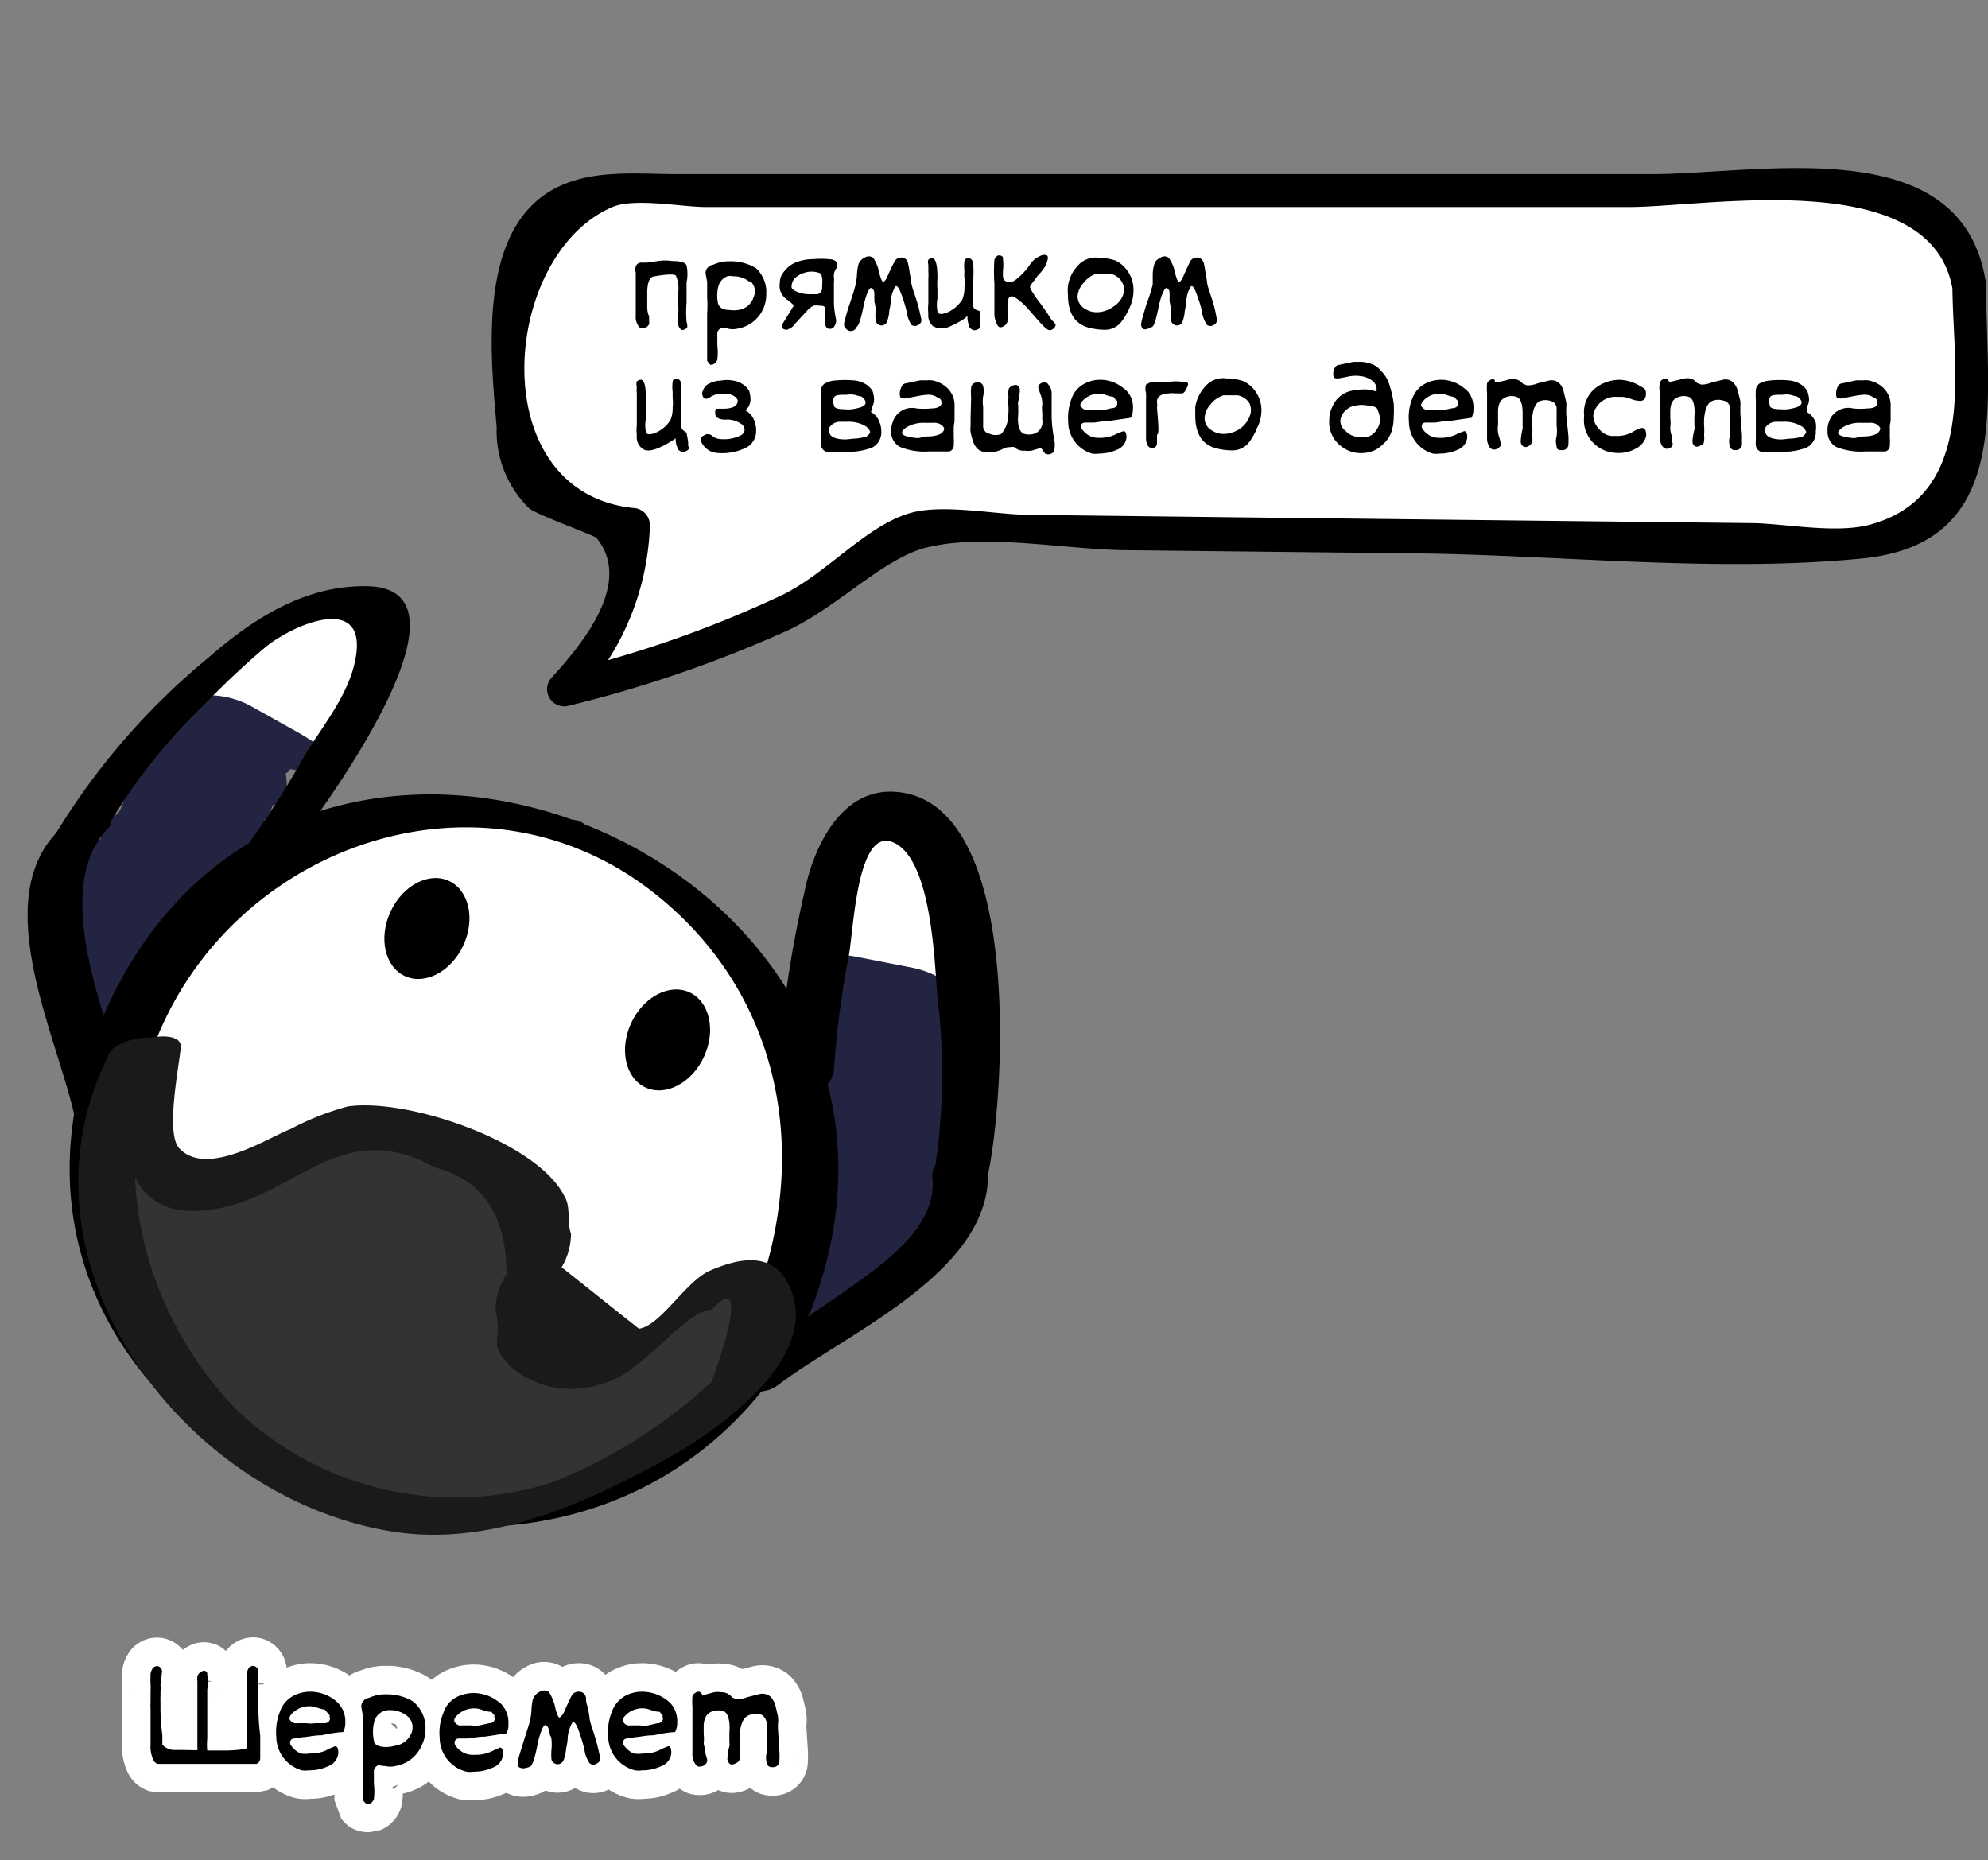 <svg xmlns="http://www.w3.org/2000/svg" viewBox="0 0 74.33 69.55"><rect x="0" y="0" width="74.33" height="69.55" fill="#808080" stroke="none"/><defs><style>.cls-1{fill:#fff;}.cls-2{fill:#232342;}.cls-3{fill:#1a1a1a;}.cls-4{fill:#333;}.cls-5{fill:none;stroke:#fff;stroke-linejoin:bevel;stroke-width:2.13px;}</style></defs><title>personaji_3</title><g id="Слой_1" data-name="Слой 1"><path class="cls-1" d="M73.62,10.68v6a3.56,3.56,0,0,1-3.56,3.57l-36.3-.42c-2.36,3.41-12.68,6-12.68,6a8.76,8.76,0,0,0,2.6-6.15c-1.95,0-4.45-1-4.45-2.95v-6A3.58,3.58,0,0,1,22.81,7.1H70.06A3.57,3.57,0,0,1,73.62,10.68Z"/><path d="M73,10.68c0,3,1,7.81-3.06,8.93-1.23.34-3,0-4.29-.05L47,19.35l-8.48-.1c-1.28,0-3.31-.44-4.55-.05-1.64.51-3.05,2.23-4.73,3.05a42.37,42.37,0,0,1-8.35,2.91l.62,1.07a9.93,9.93,0,0,0,2.79-6.6.65.65,0,0,0-.64-.64c-5.64-.62-4.92-9.48-.76-11.25.82-.35,2.61,0,3.48,0H60.92c2.91,0,11.34-1.58,12.09,3.11.13.81,1.36.46,1.23-.34-.91-5.66-8.38-4-12.52-4H25.35c-1.66,0-3.54-.24-5,.78-2.47,1.74-2,6.1-1.78,8.68A4.05,4.05,0,0,0,19.78,19c.25.23,2.4,1,2.52,1.11,1.36,1.65-.47,3.91-1.67,5.22a.64.64,0,0,0,.62,1.06,46.79,46.79,0,0,0,8.16-2.8c1.88-.86,3.58-2.69,5.2-3.11,2.14-.55,5.21.06,7.41.09l10.88.12c5.46.06,11.29.73,16.73.19,5.66-.56,4.63-5.85,4.63-10.2A.64.64,0,0,0,73,10.68Z"/><path d="M25.69,12.26c-.11.08-.19.1-.24.05s-.09-.1-.09-.21,0-.2,0-.38a1.13,1.13,0,0,0,0-.23l0-.57a1.18,1.18,0,0,0-.08-.59c0-.09-.3-.09-.8,0-.18,0-.27.22-.28.56q0,.25,0,.57c0,.09,0,.21.07.37l0,.19a.17.17,0,0,1-.05.17.28.28,0,0,1-.22.09s-.08,0-.14-.11a.54.54,0,0,1-.09-.35l0-.84c0-.35,0-.62,0-.8a.32.32,0,0,1,0-.21A.21.21,0,0,1,24,9.82l.17,0,.43-.06a1.77,1.77,0,0,1,.54,0c.32,0,.5.06.53.17a1.48,1.48,0,0,1,0,.63c0-.08,0,.17,0,.75a4.51,4.51,0,0,0,0,.73A.38.38,0,0,1,25.69,12.26Z"/><path d="M28.65,11a1.29,1.29,0,0,1-1.08,1.29.82.82,0,0,1-.35,0q-.22-.08-.3,0a.32.32,0,0,0-.1.14c0,.1,0,.26,0,.48a2.12,2.12,0,0,1,0,.54.28.28,0,0,1-.15.17.12.12,0,0,1-.18-.06l-.05-.07s0-.19,0-.55c0-.12,0-.25,0-.37v-.84a4.59,4.59,0,0,0,0-.6c0-.07,0-.17,0-.3l0-.29-.05-.27a.29.29,0,0,1,.05-.24.31.31,0,0,1,.22-.13h0a1.37,1.37,0,0,1,.61-.13,1.8,1.8,0,0,1,1,.26A1.22,1.22,0,0,1,28.65,11Zm-.6-.44a.91.91,0,0,0-.63-.23.53.53,0,0,0-.23,0,.56.56,0,0,0-.34.42,1.37,1.37,0,0,0,0,.61v0c.05.15.2.23.43.23a1.13,1.13,0,0,0,.32,0,.69.69,0,0,0,.58-.49A.5.5,0,0,0,28.05,10.51Z"/><path d="M29.62,11.36a1.63,1.63,0,0,0-.21-.17.65.65,0,0,1-.25-.37.74.74,0,0,1,0-.27.54.54,0,0,1,.07-.27,1.08,1.08,0,0,1,.61-.5,1.69,1.69,0,0,1,.56-.09,3.1,3.1,0,0,1,.59,0c.26,0,.36.14.29.33a.47.47,0,0,0-.1.35.78.78,0,0,1,0,.19c0,.19,0,.37,0,.56v.17c0,.07,0,.28.08.65a.37.37,0,0,1-.06.25.18.18,0,0,1-.21.1c-.08,0-.12-.08-.14-.18v-.33a1,1,0,0,0,0-.25c0-.07-.06-.1-.19-.1a.92.92,0,0,0-.25,0,1,1,0,0,0-.2.15l-.24.26-.24.26a.52.52,0,0,1-.26.21.15.15,0,0,1-.15,0c-.05,0-.08-.07-.08-.11a.24.24,0,0,1,.05-.14l.38-.62A.12.12,0,0,0,29.62,11.36Zm1-1.16a.87.87,0,0,0-.55,0c-.27.09-.42.23-.46.41s0,.2.15.28a1.15,1.15,0,0,0,.5.11l.31,0a.26.26,0,0,0,.11-.07.26.26,0,0,0,.06-.13v-.13C30.77,10.39,30.72,10.24,30.63,10.2Z"/><path d="M31.64,12.3a.23.23,0,0,1-.07-.25,7.18,7.18,0,0,1,.2-.69c.12-.35.19-.59.22-.72a2.06,2.06,0,0,0,.05-.36,2.05,2.05,0,0,1,.05-.37.41.41,0,0,1,.23-.27.28.28,0,0,1,.33,0,1.56,1.56,0,0,1,.23.59c.06.21.11.31.14.31s.1-.06.15-.18a6,6,0,0,1,.3-.62.28.28,0,0,1,.22-.11.25.25,0,0,1,.26.21,2.78,2.78,0,0,1,.06.34l.06.34c0,.14.09.37.19.68s.14.53.18.7v0a.2.2,0,0,1-.11.25.23.23,0,0,1-.25,0,1.19,1.19,0,0,1-.18-.5q-.07-.29-.15-.51c-.12-.36-.21-.5-.28-.42a1.31,1.31,0,0,0-.16.48s0,.17-.06.41a1.22,1.22,0,0,1-.08.4.22.22,0,0,1-.2.16.23.23,0,0,1-.23-.2,1.56,1.56,0,0,1,0-.35,1.24,1.24,0,0,0-.05-.35.82.82,0,0,0,0-.14,1.46,1.46,0,0,0,0-.17c0-.13-.09-.2-.14-.19s-.17.22-.27.71-.18.7-.25.74A.23.23,0,0,1,31.64,12.3Z"/><path d="M36.63,11.64l0,.32,0,.16c0,.07,0,.12,0,.15a.37.37,0,0,1-.22.08.44.44,0,0,1-.15-.09,1.09,1.09,0,0,1-.09-.45l-.09.09a3.73,3.73,0,0,1-.55.3.7.7,0,0,1-.64,0,.53.53,0,0,1-.18-.47,1.87,1.87,0,0,1,0-.39l0-.27v-.2l0-.48a1.34,1.34,0,0,0,0-.23c0-.11,0-.2,0-.26a.29.29,0,0,1,0-.19c.23-.18.34.05.34.66v.05a2.23,2.23,0,0,0,0,.37v.38a1.25,1.25,0,0,0,0,.46c0,.12.14.14.35.06a1.27,1.27,0,0,0,.58-.49,1.14,1.14,0,0,0,.08-.47,1.27,1.27,0,0,0,0-.33,1.43,1.43,0,0,1,0-.25,1.52,1.52,0,0,1,0-.37c0-.09.08-.13.15-.13s.16.07.18.2a6,6,0,0,1,0,.65l0,.61s0,.14,0,.32S36.62,11.6,36.63,11.64Z"/><path d="M39.47,12.15s0,.1-.13.17-.21,0-.47-.28l-.22-.25-.21-.24a2.33,2.33,0,0,0-.49-.43.18.18,0,0,0-.22,0l0,0a.53.53,0,0,0-.06.22v.11l0,.21,0,.25a.25.25,0,0,1-.06.22.31.31,0,0,1-.21.11s-.08,0-.13-.13a.93.93,0,0,1-.09-.47V10.61a6.42,6.42,0,0,1,0-.9.27.27,0,0,1,.14-.16c.08,0,.13,0,.18.07l0,.06a1.94,1.94,0,0,1,0,.45,1.8,1.8,0,0,0,0,.2c0,.14.09.21.25.21a.36.36,0,0,0,.2-.06,2.42,2.42,0,0,0,.54-.56A.91.91,0,0,1,39,9.53c.13,0,.18,0,.18.13a1.43,1.43,0,0,1-.08.26,2.06,2.06,0,0,1-.32.41,1.33,1.33,0,0,1-.14.19,1.16,1.16,0,0,0-.13.2c0,.06.12.28.4.64l.22.31.2.31A.35.35,0,0,1,39.47,12.15Z"/><path d="M42.38,10.89a1.46,1.46,0,0,1-.14.6,2.29,2.29,0,0,1-.36.6.79.79,0,0,1-.61.24,2.48,2.48,0,0,1-.53-.07c-.54-.13-.81-.54-.81-1.24a1.62,1.62,0,0,1,0-.31,1.37,1.37,0,0,1,.38-.79.9.9,0,0,1,.8-.28h.11a2.79,2.79,0,0,1,.49.1A1.23,1.23,0,0,1,42.38,10.89Zm-.46-.39a.66.66,0,0,0-.43-.27h-.23c-.17,0-.23,0-.19,0l-.07,0a1,1,0,0,0-.48.34.84.84,0,0,0-.23.5.53.53,0,0,0,.25.46.83.83,0,0,0,.55.14,1.09,1.09,0,0,0,.56-.22A.84.84,0,0,0,42,11,.56.56,0,0,0,41.92,10.5Z"/><path d="M42.75,12.3a.21.21,0,0,1-.07-.25c0-.06.07-.29.19-.69a6.35,6.35,0,0,0,.23-.72c0-.08,0-.2,0-.36a1.42,1.42,0,0,1,.05-.37.39.39,0,0,1,.23-.27.27.27,0,0,1,.32,0,1.5,1.5,0,0,1,.24.59c.06.21.1.31.14.31s.1-.06.15-.18c.17-.39.27-.59.29-.62a.29.29,0,0,1,.22-.11.26.26,0,0,1,.27.21,2.78,2.78,0,0,1,.06.34l.06.34c0,.14.09.37.19.68s.14.53.17.7v0a.2.2,0,0,1-.11.25.22.22,0,0,1-.25,0,1.15,1.15,0,0,1-.19-.5,3.09,3.09,0,0,0-.15-.51c-.11-.36-.21-.5-.27-.42a1.15,1.15,0,0,0-.16.48s0,.17-.06.41a1.55,1.55,0,0,1-.08.4.22.22,0,0,1-.2.16.24.24,0,0,1-.24-.2,3.42,3.42,0,0,1,0-.35,1.78,1.78,0,0,0-.05-.35l0-.14a1.22,1.22,0,0,0,0-.17c0-.13-.08-.2-.13-.19s-.18.22-.28.71-.17.7-.24.74S42.82,12.35,42.75,12.3Z"/><path d="M25.67,16.19l.06.32,0,.16a.13.13,0,0,1,0,.15.4.4,0,0,1-.22.08.31.31,0,0,1-.15-.09.9.9,0,0,1-.1-.45s0,.05-.09.09a3.29,3.29,0,0,1-.55.3c-.29.12-.5.13-.63,0a.53.53,0,0,1-.18-.47,1.87,1.87,0,0,1,0-.39l0-.27s0-.11,0-.2l0-.48s0-.11,0-.23a1.38,1.38,0,0,1,0-.26.3.3,0,0,1,0-.19c.23-.17.34,0,.34.66v0c0,.08,0,.21,0,.37v.38a1.06,1.06,0,0,0,0,.46c0,.12.13.14.34.06a1.22,1.22,0,0,0,.58-.49,1.14,1.14,0,0,0,.08-.47,1.27,1.27,0,0,0,0-.33s0-.12,0-.25a1.39,1.39,0,0,1,0-.37c0-.09.08-.13.14-.13s.17.07.18.2a6,6,0,0,1,0,.65l0,.61s0,.15,0,.32S25.67,16.15,25.67,16.19Z"/><path d="M26.74,15.48c0-.12,0-.19.07-.2l.25,0c.37,0,.54-.13.52-.32a.35.35,0,0,0-.17-.17.81.81,0,0,0-.22-.07l-.22,0a.77.77,0,0,0-.4.12c-.13.09-.23.1-.28,0a.24.24,0,0,1,0-.25.42.42,0,0,1,.25-.26,1,1,0,0,1,.41-.1,1.23,1.23,0,0,1,.46,0,.89.89,0,0,1,.38.15.79.79,0,0,1,.22.23,1.18,1.18,0,0,1,.05.29.55.55,0,0,1-.07.3.75.75,0,0,1-.12.14.73.73,0,0,1,.34.41.88.88,0,0,1,.06.33.69.69,0,0,1-.34.64,2,2,0,0,1-1.06.22.8.8,0,0,1-.33-.08.76.76,0,0,1-.29-.28c-.08-.14-.06-.24.07-.3a.24.24,0,0,1,.29,0,.49.49,0,0,0,.28.13,1.53,1.53,0,0,0,.38,0,1.48,1.48,0,0,0,.44-.14.25.25,0,0,0,.13-.2.27.27,0,0,0-.11-.21.92.92,0,0,0-.62-.17Q26.77,15.68,26.74,15.48Z"/><path d="M32.56,15.4a.69.69,0,0,1,.33.4.83.83,0,0,1,.06.32.64.64,0,0,1-.33.61,2.4,2.4,0,0,1-1,.16h-.17l-.37,0h-.19a.3.3,0,0,1-.19-.23,1.49,1.49,0,0,1,0-.24V16c0-.13,0-.24,0-.35a1.9,1.9,0,0,1,0-.28c0-.21,0-.35,0-.41a2.07,2.07,0,0,1,0-.4.33.33,0,0,1,.12-.21.93.93,0,0,1,.36-.12,3.78,3.78,0,0,1,.82,0,1.06,1.06,0,0,1,.41.16.86.86,0,0,1,.21.22,1,1,0,0,1,.06.31.54.54,0,0,1-.07.29A.29.29,0,0,1,32.56,15.4Zm-.64,1a1.86,1.86,0,0,0,.48-.08c.09-.07.14-.13.13-.18s-.05-.11-.14-.19a1.21,1.21,0,0,0-.7-.18h-.25A.47.47,0,0,0,31,16v.11c0,.22.24.32.63.32Zm.24-1.58-.22-.06a.86.86,0,0,0-.28,0c-.27,0-.42,0-.48.1a.42.42,0,0,0,0,.29c0,.1.13.15.38.15a1.26,1.26,0,0,0,.3,0c.4-.06.56-.16.49-.31A.3.3,0,0,0,32.16,14.81Z"/><path d="M35.66,16v.34a2.3,2.3,0,0,1,0,.33.23.23,0,0,1-.17.21l-.21,0-.37,0h-.17a2.46,2.46,0,0,1-1.09-.17.64.64,0,0,1-.33-.61.83.83,0,0,1,.06-.32.75.75,0,0,1,.89-.51,2.64,2.64,0,0,0,.55,0c.25,0,.38-.09.38-.19s0-.16-.17-.23a.58.58,0,0,0-.35-.09,2.84,2.84,0,0,0-.42.06l-.42.08c-.13,0-.2,0-.2-.18a.67.67,0,0,1,.08-.28.2.2,0,0,1,.17-.11l.51-.11.27,0a.72.72,0,0,1,.36.05,1.07,1.07,0,0,1,.43.28.89.89,0,0,1,.23.65c0,.06,0,.15,0,.26s0,.23,0,.27S35.66,15.91,35.66,16Zm-1.06.32c.43,0,.67-.09.7-.28V16a.42.42,0,0,0-.41-.19h-.31a1.24,1.24,0,0,0-.71.18c-.09.07-.14.12-.14.17s0,.09.13.14a1.86,1.86,0,0,0,.48.08Z"/><path d="M36.31,14.87a2,2,0,0,1,0-.37.22.22,0,0,1,.24-.2.18.18,0,0,1,.21.15.73.73,0,0,1,0,.36,1.34,1.34,0,0,0,0,.41c0,.09,0,.19,0,.3s0,.24,0,.38a.29.29,0,0,0,.25.32.52.52,0,0,0,.43,0,1.1,1.1,0,0,0,.26-.72,2.18,2.18,0,0,0,0-.39.72.72,0,0,1,0-.17.87.87,0,0,0,0-.18c0-.14,0-.23.06-.28s.2-.12.28-.07.09.1.09.21a2.39,2.39,0,0,1-.07.44,3.44,3.44,0,0,1,0,.59c0,.3.07.49.2.56a.66.66,0,0,0,.43,0,.47.47,0,0,0,.28-.52l0-.26a1.26,1.26,0,0,1,0-.32c0-.08,0-.2-.07-.37l-.06-.18a.19.19,0,0,1,0-.17.38.38,0,0,1,.22-.1s.1,0,.15.11a.48.48,0,0,1,.11.34l0,.84a5,5,0,0,0,.1.86,1.11,1.11,0,0,1,0,.39.2.2,0,0,1-.11.13.26.26,0,0,1-.23,0l0,0a.54.54,0,0,1-.07-.09.33.33,0,0,0-.1-.12l-.34.1a.87.87,0,0,1-.26,0,.48.48,0,0,1-.38-.13v0a.28.28,0,0,0-.16,0,.52.52,0,0,0-.3.08,1.17,1.17,0,0,1-.43.11.67.67,0,0,1-.46-.1.73.73,0,0,1-.19-.28,3.16,3.16,0,0,1-.1-.37.8.8,0,0,1,0-.22c0-.17,0-.27,0-.31Z"/><path d="M40.57,15.8c-.13,0-.18.1-.14.21a.83.83,0,0,0,.36.31.88.88,0,0,0,.33.05,1.35,1.35,0,0,0,.55-.11,2.07,2.07,0,0,1,.34-.14c.07,0,.11.08.11.24a.56.56,0,0,1-.37.46,1.59,1.59,0,0,1-.66.14.84.84,0,0,1-.26,0,1.24,1.24,0,0,1-.89-1.19,2,2,0,0,1,.13-.88,1,1,0,0,1,.53-.57,1.25,1.25,0,0,1,.49-.12,1.35,1.35,0,0,1,.87.28l.13.1a.88.88,0,0,1,.27.71.64.64,0,0,1-.08.33l-.75.11c-.26,0-.47.06-.64.07Zm1-.54c.16,0,.22-.11.2-.21a.27.27,0,0,0,0-.07s-.05,0-.08-.07l-.06-.07s-.08,0-.34-.09a.81.81,0,0,0-.84.27c-.07.09-.08.16,0,.22a.23.23,0,0,0,.22.08H41a1.5,1.5,0,0,0,.31,0Z"/><path d="M44.38,14.49c-.06.14-.12.22-.19.22l-.23,0a.9.9,0,0,0-.25,0c-.31,0-.47.15-.45.33s0,.12,0,.21c.06.7.08,1,0,1v.33a.18.18,0,0,1-.14.17c-.08,0-.15,0-.21-.1a.53.53,0,0,1-.06-.24c0-.06,0-.22,0-.47s0-.48,0-.68,0-.21,0-.36V14.9a.78.78,0,0,0,0-.14l0-.07a.51.51,0,0,1,0-.31L43,14.3a.73.73,0,0,1,.25,0l.33,0a1.79,1.79,0,0,1,.76,0C44.44,14.29,44.44,14.37,44.38,14.49Z"/><path d="M47.16,15.44A1.32,1.32,0,0,1,47,16a2.08,2.08,0,0,1-.35.6.81.81,0,0,1-.61.24,2.56,2.56,0,0,1-.54-.07c-.54-.13-.81-.54-.81-1.24,0-.1,0-.2,0-.31a1.48,1.48,0,0,1,.39-.79.88.88,0,0,1,.79-.28H46a2.57,2.57,0,0,1,.49.1A1.21,1.21,0,0,1,47.16,15.44Zm-.46-.39a.67.67,0,0,0-.43-.27H46c-.16,0-.23,0-.19,0l-.06,0a1,1,0,0,0-.49.34.82.82,0,0,0-.22.5.51.51,0,0,0,.25.46.81.81,0,0,0,.54.14,1.09,1.09,0,0,0,.57-.22,1,1,0,0,0,.34-.48A.58.58,0,0,0,46.7,15.05Z"/><path d="M52.11,15.09a3.58,3.58,0,0,1,0,.49,1.7,1.7,0,0,1-.07.51,1,1,0,0,1-.25.44,1.56,1.56,0,0,1-.34.28,1.23,1.23,0,0,1-.64.13,1.15,1.15,0,0,1-.63-.23,1.12,1.12,0,0,1-.48-1,1.1,1.1,0,0,1,.11-.49,1,1,0,0,1,.91-.63,1.41,1.41,0,0,1,.58,0l.17.05,0-.14a.43.43,0,0,0-.23-.31.85.85,0,0,0-.32-.12,1.3,1.3,0,0,0-.46,0l-.41.08c-.14,0-.2,0-.2-.17a.41.41,0,0,1,.06-.23.2.2,0,0,1,.17-.11l.52-.11h.32a1.4,1.4,0,0,1,.33.07.74.74,0,0,1,.37.25,1.25,1.25,0,0,1,.33.54A3.92,3.92,0,0,1,52.11,15.09Zm-1,.07a1,1,0,0,0-.4,0,.69.69,0,0,0-.58.47.45.45,0,0,0,.18.48.72.72,0,0,0,.55.23.47.47,0,0,0,.23,0,.57.57,0,0,0,.38-.27.72.72,0,0,0,.13-.39.89.89,0,0,0-.08-.32C51.51,15.23,51.37,15.18,51.14,15.16Z"/><path d="M53.31,15.8c-.13,0-.18.1-.14.21a.83.83,0,0,0,.36.31.88.88,0,0,0,.33.05,1.35,1.35,0,0,0,.55-.11,2.07,2.07,0,0,1,.34-.14c.07,0,.11.08.11.24a.56.56,0,0,1-.37.46,1.6,1.6,0,0,1-.67.14.81.81,0,0,1-.25,0,1.24,1.24,0,0,1-.89-1.19,1.84,1.84,0,0,1,.13-.88,1,1,0,0,1,.53-.57,1.25,1.25,0,0,1,.49-.12,1.35,1.35,0,0,1,.87.28l.13.1a.91.91,0,0,1,.26.71.65.65,0,0,1-.07.33l-.75.11c-.26,0-.48.06-.64.07Zm1-.54c.16,0,.22-.11.19-.21a.13.13,0,0,0,0-.07s0,0-.07-.07l-.06-.07s-.09,0-.34-.09a.8.8,0,0,0-.84.27c-.07.09-.08.16,0,.22a.23.23,0,0,0,.22.08h.31a1.53,1.53,0,0,0,.31,0Z"/><path d="M58.64,16.27a2.76,2.76,0,0,1,0,.37.22.22,0,0,1-.25.19c-.11,0-.18,0-.19-.15a.62.62,0,0,1,0-.36,1.63,1.63,0,0,0,0-.42c0-.09,0-.19,0-.3v-.29A.29.29,0,0,0,58,15a.6.6,0,0,0-.43,0c-.15.07-.25.27-.28.6a2.06,2.06,0,0,0,0,.39.45.45,0,0,1,0,.17c0,.07,0,.14,0,.19a.33.33,0,0,1-.06.27c-.11.1-.21.12-.29.06a.23.23,0,0,1-.08-.21,2.39,2.39,0,0,1,.07-.44v-.59c0-.32-.07-.52-.2-.59a.56.56,0,0,0-.42,0q-.3.11-.3.54l0,.25A2.19,2.19,0,0,1,56,16c0,.08,0,.2.06.36l.05.19a.15.15,0,0,1-.05.17.27.27,0,0,1-.21.09s-.1,0-.16-.1a.6.6,0,0,1-.09-.36l0-.84c0-.35,0-.62,0-.8a2,2,0,0,1,0-.37.22.22,0,0,1,.12-.13.13.13,0,0,1,.17,0l0,0,0,.09s0,0,.07,0l.35-.08a.85.85,0,0,1,.26-.05.47.47,0,0,1,.37.18v0l.16.06a1.06,1.06,0,0,0,.4-.08l.41-.1a.42.42,0,0,1,.38.09.6.6,0,0,1,.18.35c.05.19.08.31.09.37a.88.88,0,0,1,0,.22c0,.11,0,.19,0,.23Z"/><path d="M61.39,16c.09,0,.15.07.16.23s-.13.43-.44.57a1.33,1.33,0,0,1-.75.13,1.25,1.25,0,0,1-1.13-1.06,1.69,1.69,0,0,1,0-.33,1.16,1.16,0,0,1,.64-1.17,1.55,1.55,0,0,1,.67-.17,1.59,1.59,0,0,1,.76.22l.1.06a.23.23,0,0,1,.14.24c0,.16-.06.25-.19.27a1,1,0,0,1-.36-.07,1.47,1.47,0,0,0-.3-.08l-.21,0a.85.85,0,0,0-.86.51.46.46,0,0,0-.05.2.73.73,0,0,0,.22.49.68.68,0,0,0,.47.26l.22,0a1.19,1.19,0,0,0,.53-.13A1.19,1.19,0,0,1,61.39,16Z"/><path d="M65.13,16.27c0,.21,0,.33,0,.37a.23.23,0,0,1-.25.19.18.18,0,0,1-.2-.15.55.55,0,0,1,0-.36,1.63,1.63,0,0,0,0-.42c0-.09,0-.19,0-.3s0-.21,0-.29a.29.29,0,0,0-.24-.33A.61.61,0,0,0,64,15c-.15.07-.24.27-.28.6a2.18,2.18,0,0,0,0,.39v.17a1.09,1.09,0,0,0,0,.19c0,.13,0,.23-.07.27s-.2.12-.28.06-.09-.1-.09-.21a2.78,2.78,0,0,1,.08-.44,4.44,4.44,0,0,1,0-.59c0-.32-.06-.52-.19-.59a.59.59,0,0,0-.43,0c-.2.07-.29.25-.29.54l0,.25a1.27,1.27,0,0,1,0,.33c0,.08,0,.2.07.36l0,.19a.2.2,0,0,1,0,.17.29.29,0,0,1-.22.09.25.25,0,0,1-.15-.1.6.6,0,0,1-.09-.36v-.84c0-.35,0-.62,0-.8a1,1,0,0,1,0-.37.22.22,0,0,1,.12-.13.14.14,0,0,1,.17,0l0,0,.06.09a.09.09,0,0,0,.07,0l.34-.08a1,1,0,0,1,.26-.05.46.46,0,0,1,.37.18v0l.16.06a1,1,0,0,0,.39-.08l.41-.1a.41.41,0,0,1,.38.09.67.67,0,0,1,.19.35c.05.19.08.31.09.37a1.94,1.94,0,0,1,0,.22c0,.11,0,.19,0,.23Z"/><path d="M67.55,15.4a.75.75,0,0,1,.34.4,1.07,1.07,0,0,1,0,.32.64.64,0,0,1-.33.61,2.4,2.4,0,0,1-1,.16h-.16l-.37,0h-.19a.28.28,0,0,1-.19-.23,1.25,1.25,0,0,1,0-.24V16c0-.13,0-.24,0-.35s0-.14,0-.28,0-.35,0-.41a3.45,3.45,0,0,1,0-.4.38.38,0,0,1,.12-.21.93.93,0,0,1,.37-.12,3.64,3.64,0,0,1,.81,0,1,1,0,0,1,.41.16.86.86,0,0,1,.21.22,1.11,1.11,0,0,1,.07.31.55.55,0,0,1-.08.29A.25.25,0,0,1,67.55,15.4Zm-.64,1a1.88,1.88,0,0,0,.49-.08c.09-.07.13-.13.13-.18a.43.43,0,0,0-.15-.19,1.21,1.21,0,0,0-.7-.18h-.25A.47.47,0,0,0,66,16v.11c0,.22.25.32.63.32Zm.24-1.58-.22-.06a.86.86,0,0,0-.28,0c-.26,0-.42,0-.48.1a.48.48,0,0,0,0,.29c0,.1.13.15.38.15a1.39,1.39,0,0,0,.3,0c.4-.06.56-.16.5-.31A.37.37,0,0,0,67.15,14.81Z"/><path d="M70.66,16v.34a2.3,2.3,0,0,1,0,.33.23.23,0,0,1-.16.21l-.22,0-.37,0h-.16a2.51,2.51,0,0,1-1.1-.17.66.66,0,0,1-.32-.61.83.83,0,0,1,.05-.32.76.76,0,0,1,.9-.51,2.58,2.58,0,0,0,.54,0c.26,0,.38-.09.38-.19s0-.16-.17-.23a.55.55,0,0,0-.34-.09,2.75,2.75,0,0,0-.43.06l-.41.08c-.14,0-.2,0-.2-.18a.64.64,0,0,1,.07-.28.2.2,0,0,1,.17-.11l.51-.11.27,0a.72.72,0,0,1,.36.05,1,1,0,0,1,.43.28.89.89,0,0,1,.23.65c0,.06,0,.15,0,.26s0,.23,0,.27S70.65,15.91,70.66,16Zm-1.07.32c.44,0,.67-.09.71-.28V16a.41.41,0,0,0-.41-.19h-.31a1.19,1.19,0,0,0-.7.18c-.09.07-.14.12-.15.17s0,.09.13.14a1.88,1.88,0,0,0,.49.08Z"/><path class="cls-2" d="M35,45.38a.67.67,0,0,0,0-.76A4.37,4.37,0,0,0,35.2,44a.72.72,0,0,0,0-.33,1.22,1.22,0,0,0,.14-1.08c-.1-.27.53-1.23.28-1.39a1.38,1.38,0,0,0-.08-.27c-.18-.39-1.33.1-1.71-.06,0,0,0-.07,0-.11a2.82,2.82,0,0,0-.43-.58,5.51,5.51,0,0,0-.41-.43,1.85,1.85,0,0,0-.51-.32,2.35,2.35,0,0,0-1.85-.19c-.41.16-.78.62-.42,1a6,6,0,0,0,.75.76l.06.12a.18.18,0,0,0,.05.07c-.31.3-.37.75,0,1.35a1.4,1.4,0,0,0,.24.45,3.66,3.66,0,0,0-.44,2A12.16,12.16,0,0,0,30,46.5a.85.85,0,0,0-.05.34l-.85,1c-1,1.1,2,1.62,2.7,1.23a6.3,6.3,0,0,0,1.57-1.33.5.5,0,0,0,.12-.52A6.06,6.06,0,0,0,35,45.38Z"/><path d="M29.07,51.8c2.6-2,8.3-4.34,7.85-8.33-.11-.88-2.17-.39-2.06.55.21,1.85-1.86,3.26-3.19,4.2S29,50,27.73,50.93c-1.11.85.57,1.46,1.34.87Z"/><path class="cls-2" d="M31.06,39.47a1.22,1.22,0,0,1,.05-1,.69.69,0,0,1-.13-.36c0-.81,1.47-1.47,2.19-1.58a2.26,2.26,0,0,1,1.83,1,.26.26,0,0,1,0,.08,1.14,1.14,0,0,1,.11.11.28.28,0,0,1,0,.13,1,1,0,0,1,.39.93.86.86,0,0,1,.28.87l.17,0c.73.08.27.69,0,.93a3,3,0,0,1-2,.87,5.51,5.51,0,0,1-1.82-.53l-.06,0C31.28,40.53,31,40,31.06,39.47Z"/><path class="cls-1" d="M32.07,31.21c.43-.7,2.42.2,2.92.63.82.71.7,1.86.75,2.77,0,.59,0,1.18,0,1.76.06.4.12.81.17,1.21a.32.32,0,0,1-.29.38s-.71.79-.68.78c.82-.15-.56-2.21-1.32-2.27-.34,0-1.37,0-1.41-.36s-1.09-.35-1.17-.88A7.63,7.63,0,0,1,32.07,31.21Z"/><path class="cls-2" d="M32.11,35.79l2,.39a3.45,3.45,0,0,1,1.62.81l.11.09c.18.16.55.6.21.77l-.14,0h0c.32.27.36.56.18.73A.28.28,0,0,1,36,39c.16.4-.58.8-.57,1.34s-1.42-.16-1.25-.61-1-.7-1.39-1.28a.36.36,0,0,1,0-.09,3.87,3.87,0,0,1-.55-.34c-.27-.19-.8-.28-.71-.55,0-.08-.39,0-.36-.09-.41-.21-.32-.91-.39-1.23C30.57,35.5,31.75,35.72,32.11,35.79Z"/><path d="M31.17,40.12a35.1,35.1,0,0,1,.58-4.46c.18-1.15.33-4.66,1.61-4.18,1.48.57,1.58,4.5,1.69,5.8a23.13,23.13,0,0,1-.16,6.8c-.18.86,1.9.55,2.06-.22.63-3,1.31-14.07-3.57-14.26-2-.07-3,2.18-3.31,3.79a42,42,0,0,0-1,7c0,.92,2,.54,2.06-.22Z"/><path class="cls-2" d="M2.72,32.78a.68.68,0,0,1,.51-.57,5,5,0,0,1,.3-.62.72.72,0,0,1,.23-.23,1.26,1.26,0,0,1,.6-.91c.25-.14.41-1.28.7-1.24a1.1,1.1,0,0,1,.24-.15c.38-.18.94.94,1.33,1.06l.11-.05a2.46,2.46,0,0,1,.69-.16,4.2,4.2,0,0,1,.6-.06,1.77,1.77,0,0,1,.59.09A2.38,2.38,0,0,1,10.15,31c.21.38.19,1-.36,1.05a5.49,5.49,0,0,1-1.06.09l-.13.06H8.52c0,.43-.21.82-.91,1a1.5,1.5,0,0,1-.47.19,3.72,3.72,0,0,1-.95,1.78,10.58,10.58,0,0,1-.4,1.71.89.89,0,0,1-.17.29c0,.43,0,.85,0,1.28,0,1.46-2.6-.1-2.85-.83a6.11,6.11,0,0,1-.32-2,.51.51,0,0,1,.24-.47A6.25,6.25,0,0,1,2.72,32.78Z"/><path d="M4.89,41.37c-.61-2.75-3.21-8-.82-10.43.48-.48-1.48-.28-1.87.1-2.68,2.66,0,7.81.63,10.88.11.51,2.18,0,2.06-.55Z"/><path class="cls-2" d="M9.58,30.89a1.22,1.22,0,0,0,.61-.78.86.86,0,0,0,.34-.19c.53-.62-.16-2.08-.64-2.63a2.24,2.24,0,0,0-2-.45s0,0-.08,0a.68.68,0,0,0-.15,0,.21.21,0,0,0-.11.07,1,1,0,0,0-.91.46.85.85,0,0,0-.78.48l-.15-.09c-.6-.42-.64.34-.6.7a3.06,3.06,0,0,0,1,2,5.75,5.75,0,0,0,1.72.79l.07,0C8.73,31.55,9.29,31.33,9.58,30.89Z"/><path class="cls-1" d="M14.2,24c.13-.81-2-1.42-2.62-1.42-1.09,0-1.75,1-2.38,1.62a16,16,0,0,0-1.15,1.32l-.92.81a.31.31,0,0,0,0,.47s0,1.07,0,1c-.52-.65,1.87-1.31,2.48-.87.28.2,1.07.86,1.3.65.39-.19,1.06.45,1.47.1A7.65,7.65,0,0,0,14.2,24Z"/><path class="cls-2" d="M11.19,27.41l-1.79-1A3.28,3.28,0,0,0,7.65,26H7.51c-.24,0-.82.09-.67.44a1,1,0,0,0,.08.14h0c-.42,0-.64.18-.62.43a.27.27,0,0,0-.13.37c-.38.2-.08,1-.44,1.39s1.18.8,1.34.35,1.2.1,1.89-.07l.09,0c.22,0,.43.08.64.1s.9,0,1-.24a.31.31,0,0,0,.16-.16A1.51,1.51,0,0,0,12,28.6C12.55,28.2,11.5,27.59,11.19,27.41Z"/><path d="M10.72,32c1.11-1.36,7.48-9.94,3.06-10.08-2.34-.07-4.32,1.21-6,2.68A26,26,0,0,0,2,31.31c-.15.28,1.75.17,2-.36A21.25,21.25,0,0,1,7.6,26.38c.72-.74,1.47-1.46,2.25-2.12,1-.87,3.71-2.05,3.48.11-.15,1.42-1.18,2.64-1.91,3.83a36.38,36.38,0,0,1-2.56,3.94c-.41.5,1.54.24,1.86-.15Z"/><path class="cls-3" d="M21.33,32.39c-.2-.13.4-1,.47-1.12.48-.62-.68-.84-1-.38s-1.15,1.73-.38,2.23c.47.3,1.54-.34.95-.73Z"/><path class="cls-3" d="M18.73,32.37c-.4-.38-.16-.76.12-1.13.48-.62-.68-.85-1-.39-.6.78-.79,1.52,0,2.25.41.4,1.47-.22.95-.73Z"/><path class="cls-3" d="M24.87,38.29c.54,1.22,2.16-.14,2.61-.75s-.7-.74-1-.32a3,3,0,0,1-.37.43.93.93,0,0,1-.18.16c-.21.1-.15.15.19.15-.23-.52-1.45-.16-1.23.33Z"/><path class="cls-3" d="M25.19,41c.65.46,1.47-.09,1.94-.56.21-.21-.18-.29-.32-.3a1.2,1.2,0,0,0-.81.32c-.29.22-.25.24.12.08l.32.08-.1-.07a.89.89,0,0,0-.81,0c-.09,0-.56.28-.34.43Z"/><path class="cls-3" d="M15.35,33.66l-.11,0h.57c-.2-.13.1-.68.19-.77s.16-.21.07-.35a.76.76,0,0,1,.14-.74c.17-.25-.14-.36-.33-.37a1,1,0,0,0-.82.33,1.18,1.18,0,0,0-.13,1.27l.08-.35a1.45,1.45,0,0,0-.47,1.12c.05.53.54.56,1,.44.19,0,.6-.22.54-.47s-.53-.2-.7-.15Z"/><path class="cls-3" d="M11.55,33.19A2.65,2.65,0,0,0,10.7,35c0,.8.79.83,1.39.6.19-.07.48-.31.31-.53s-.61-.11-.82,0l-.13.06.48-.1a3.19,3.19,0,0,1,.13-.84,2.12,2.12,0,0,1,.49-.75c.19-.19.12-.4-.13-.48a1,1,0,0,0-.87.23Z"/><circle class="cls-1" cx="17.1" cy="43.53" r="13.3"/><ellipse cx="24.96" cy="38.89" rx="1.96" ry="1.5" transform="translate(-20.82 45.18) rotate(-65.14)"/><ellipse cx="15.96" cy="34.72" rx="1.96" ry="1.5" transform="translate(-22.25 34.6) rotate(-65.14)"/><path d="M28.19,48.78C24.92,55,17.44,58.41,10.93,54.52A12.79,12.79,0,0,1,6.12,38.23c3.15-6.77,11.9-9.7,18.13-5,5,3.79,6.14,10,3.87,15.68-.29.73,1.76,1.19,2.09.36C37,32.5,11.48,21.37,4,37.68-3.59,54.34,21.88,65.17,30.15,49.46,30.59,48.62,28.56,48.08,28.19,48.78Z"/><path class="cls-4" d="M5.72,39.29c0,1.63-.9,4.46,1.16,5.31a2.8,2.8,0,0,0,2.55-.5c1.11-.75,2-2,3.41-2.19a5.23,5.23,0,0,1,3,.69l2.52,1.14a3.36,3.36,0,0,1,1.81,1.4c.77,1.62-1.06,3.13-.59,4.75a2.25,2.25,0,0,0,2.3,1.45c1.61-.08,2.55-1.28,3.63-2.28.59-.55,2.23-2.21,3-1a1.25,1.25,0,0,1,.14.66,5.47,5.47,0,0,1-2,4,16.42,16.42,0,0,1-4,2.35A14.94,14.94,0,0,1,17,56.86a12.68,12.68,0,0,1-5.21-1.23,11.41,11.41,0,0,1-3.32-1.9,11.22,11.22,0,0,1-2-2.68A17.52,17.52,0,0,1,4,45.28a8.44,8.44,0,0,1,1-6"/><path class="cls-3" d="M4.7,39.43c-.19,2.84-.45,6.59,3.62,5.72,2.87-.61,4.54-3.38,7.94-1.5,1.79.46,2.68,1.8,2.68,4A2.29,2.29,0,0,0,18.53,49c.29,1.33-.37,1.14.64,2.17a3.52,3.52,0,0,0,3.36.56c1.47-.34,3-2.68,4.08-2.77.95-1,1-.1,0,2.7a19.44,19.44,0,0,1-5.87,3.73A11.83,11.83,0,0,1,8.85,52.71c-3.43-3.49-5-9.19-2.76-13.6.27-.54-1.73-.35-2,.28C.15,47.15,6.86,56.1,14.79,57.28c3.4.5,6.72-.9,9.65-2.47,1.93-1,6.33-3.85,5.1-6.67-.59-1.35-1.83-1.14-3-.63-.9.39-1.84,2.06-2.65,2.17L21,47.38a2.49,2.49,0,0,0,.35-1.25c-.16-.44,0-1-.24-1.39-1-2.05-5.88-3.7-8.11-3.37a10.26,10.26,0,0,0-2.13.84c-.8.3-3.14,1.84-4.17.72-.52-.56,0-3.07.06-3.78s-2-.38-2,.28Z"/><path class="cls-5" d="M7.38,65.44l0-.64v-.24l0-.21c0-.31,0-.62,0-.93v-.54a1.15,1.15,0,0,1,0-.21.33.33,0,0,1,.17-.18.13.13,0,0,1,.2.07l0,.06a1.46,1.46,0,0,1,0,.55q0,.22,0,.51c0,.71,0,1.15,0,1.33a2.06,2.06,0,0,0,0,.44l.74,0a5.07,5.07,0,0,0,.68-.06s.06,0,.06-.12v-2c0-.06,0-.16,0-.29a2.13,2.13,0,0,1,0-.3.54.54,0,0,1,.05-.28.21.21,0,0,1,.23-.11.23.23,0,0,1,.15.2v.36s0,.1,0,.27a3.51,3.51,0,0,0,0,.37,2.19,2.19,0,0,0,0,.29,8.93,8.93,0,0,0,.07,1.11l0,.49,0,.36a.23.23,0,0,1-.14.21l-.41,0-.57,0-.36,0H8l-.23,0H7.15l-.33,0H5.9a.27.27,0,0,1-.18-.18,1.14,1.14,0,0,1-.09-.54c0-.28,0-.55,0-.82s0-.4,0-.52a1.49,1.49,0,0,1,0-.24v-.42a2.6,2.6,0,0,0,0-.28,1.78,1.78,0,0,1,0-.28.4.4,0,0,1,.06-.26.2.2,0,0,1,.23-.11.21.21,0,0,1,.14.19L6,63a1,1,0,0,1,0,.26,1.49,1.49,0,0,1,0,.17,1.41,1.41,0,0,0,0,.18v.26a8.26,8.26,0,0,0,.07,1c0,.2,0,.32,0,.35s.2.21.43.21H6.8Z"/><path class="cls-5" d="M11,65c-.13,0-.18.12-.14.23a.88.88,0,0,0,.38.33,1,1,0,0,0,.35,0,1.38,1.38,0,0,0,.59-.11,2.4,2.4,0,0,1,.36-.16c.07,0,.11.09.11.26a.58.58,0,0,1-.39.49,1.61,1.61,0,0,1-.71.15.91.91,0,0,1-.27,0,1.32,1.32,0,0,1-.95-1.27,2,2,0,0,1,.14-.93,1.06,1.06,0,0,1,.57-.62,1.38,1.38,0,0,1,.52-.12,1.54,1.54,0,0,1,.93.29l.13.11a1,1,0,0,1,.29.76.7.7,0,0,1-.08.35s-.26,0-.8.12c-.28,0-.51.06-.69.07Zm1.13-.57c.16,0,.23-.12.2-.22s0,0,0-.07L12.21,64a.3.3,0,0,0-.07-.08s-.08,0-.36-.1a.9.9,0,0,0-.9.29c-.07.09-.08.18,0,.24a.26.26,0,0,0,.24.08h.33a1.16,1.16,0,0,0,.33,0Z"/><path class="cls-5" d="M15.91,64.66a1.36,1.36,0,0,1-.13.57,1.3,1.3,0,0,1-1,.8.76.76,0,0,1-.37,0c-.17,0-.27-.06-.32,0a.3.3,0,0,0-.11.15c0,.1,0,.27,0,.51a2.35,2.35,0,0,1,0,.57.28.28,0,0,1-.16.18c-.09,0-.15,0-.19-.06l-.06-.07,0-.59c0-.13,0-.26,0-.4v-.23c0-.06,0-.28,0-.66a3.82,3.82,0,0,0,0-.64,2.74,2.74,0,0,0,0-.32l0-.31-.05-.28a.29.29,0,0,1,.05-.26.31.31,0,0,1,.23-.14h0a1.4,1.4,0,0,1,.65-.13,1.83,1.83,0,0,1,1,.27A1.29,1.29,0,0,1,15.91,64.66Zm-.65-.47a1,1,0,0,0-.67-.25.58.58,0,0,0-.61.49,1.54,1.54,0,0,0,0,.65l0,0c0,.16.21.24.46.24a1.4,1.4,0,0,0,.34-.05.77.77,0,0,0,.62-.52A.55.55,0,0,0,15.26,64.19Z"/><path class="cls-5" d="M17.16,65c-.14,0-.19.12-.15.23a.78.78,0,0,0,.74.38,1.38,1.38,0,0,0,.59-.11l.35-.16c.08,0,.12.09.12.26a.58.58,0,0,1-.39.49,1.64,1.64,0,0,1-.71.15.91.91,0,0,1-.27,0,1.31,1.31,0,0,1-1-1.27,1.9,1.9,0,0,1,.14-.93,1,1,0,0,1,.56-.62,1.43,1.43,0,0,1,.53-.12,1.51,1.51,0,0,1,.92.29l.14.11a1,1,0,0,1,.28.76.61.61,0,0,1-.08.35l-.8.12c-.27,0-.5.06-.68.07Zm1.13-.57c.16,0,.23-.12.2-.22s0,0,0-.07L18.37,64,18.3,64s-.09,0-.36-.1a.9.9,0,0,0-.9.29c-.07.09-.08.18,0,.24a.24.24,0,0,0,.24.08h.33a1.07,1.07,0,0,0,.32,0Z"/><path class="cls-5" d="M19.45,66.09c-.08,0-.1-.13-.08-.26s.08-.31.21-.73.21-.64.24-.78a2.2,2.2,0,0,0,.05-.38,2.2,2.2,0,0,1,.05-.39.48.48,0,0,1,.25-.29.3.3,0,0,1,.35,0,1.69,1.69,0,0,1,.25.63q.09.33.15.33s.1-.06.16-.19c.18-.41.29-.63.31-.66a.3.3,0,0,1,.24-.12.26.26,0,0,1,.28.23c0,.07,0,.19.07.35l.06.37c0,.15.1.39.2.72s.15.57.19.75v0a.2.2,0,0,1-.11.26.22.22,0,0,1-.27,0,1.12,1.12,0,0,1-.2-.52,5.26,5.26,0,0,0-.16-.55c-.12-.38-.22-.53-.29-.45a1.3,1.3,0,0,0-.17.51s0,.19-.06.44a1.67,1.67,0,0,1-.09.43.24.24,0,0,1-.46,0,1.94,1.94,0,0,1,0-.38,2.05,2.05,0,0,0,0-.37s0-.08-.05-.15a1.06,1.06,0,0,0-.05-.18c0-.14-.09-.21-.14-.21s-.19.24-.29.76-.19.75-.27.79S19.53,66.15,19.45,66.09Z"/><path class="cls-5" d="M23.45,65c-.13,0-.18.12-.14.23a.88.88,0,0,0,.38.33,1,1,0,0,0,.35,0,1.35,1.35,0,0,0,.59-.11,2.4,2.4,0,0,1,.36-.16c.08,0,.11.09.11.26a.58.58,0,0,1-.39.49,1.6,1.6,0,0,1-.7.15.82.82,0,0,1-.27,0,1.32,1.32,0,0,1-1-1.27,2,2,0,0,1,.14-.93,1.1,1.1,0,0,1,.57-.62,1.38,1.38,0,0,1,.52-.12,1.54,1.54,0,0,1,.93.29l.14.11a1,1,0,0,1,.28.76.7.7,0,0,1-.08.35s-.26,0-.8.12c-.28,0-.51.06-.69.07Zm1.13-.57c.17,0,.23-.12.2-.22s0,0,0-.07L24.66,64,24.6,64s-.09,0-.37-.1a.87.87,0,0,0-.89.29.18.18,0,0,0,0,.24.26.26,0,0,0,.24.08h.33a1.16,1.16,0,0,0,.33,0Z"/><path class="cls-5" d="M29.14,65.47a3.17,3.17,0,0,1,0,.4.23.23,0,0,1-.26.2.18.18,0,0,1-.21-.16.62.62,0,0,1,0-.38,3.43,3.43,0,0,0,0-.45v-.32c0-.11,0-.22,0-.31s-.08-.32-.25-.35a.68.68,0,0,0-.46.05c-.16.08-.26.29-.3.65a2.22,2.22,0,0,0,0,.41v.18a1.15,1.15,0,0,0,0,.2c0,.15,0,.24-.07.29s-.22.13-.3.07a.25.25,0,0,1-.09-.23,2,2,0,0,1,.08-.46,5.49,5.49,0,0,1,0-.64c0-.34-.07-.55-.2-.63a.67.67,0,0,0-.46,0c-.21.08-.31.27-.31.58l0,.27a1.43,1.43,0,0,1,0,.35,2.86,2.86,0,0,1,.07.39l.06.2a.2.2,0,0,1-.06.18.3.3,0,0,1-.23.09c-.05,0-.1,0-.16-.11a.58.58,0,0,1-.1-.38l0-.89c0-.37,0-.66,0-.85a2.26,2.26,0,0,1,0-.4.25.25,0,0,1,.13-.14.15.15,0,0,1,.18,0l0,0a.3.3,0,0,1,.06.09l.07,0,.37-.1a1,1,0,0,1,.28,0,.49.49,0,0,1,.39.19h0a.68.68,0,0,0,.17.07,1.18,1.18,0,0,0,.42-.08l.43-.11a.47.47,0,0,1,.41.09.75.75,0,0,1,.2.37c.05.21.08.34.09.4a1,1,0,0,1,0,.24,1.52,1.52,0,0,0,0,.24Z"/><path d="M7.38,65.44l0-.64v-.24l0-.21c0-.31,0-.62,0-.93v-.54a1.15,1.15,0,0,1,0-.21.33.33,0,0,1,.17-.18.13.13,0,0,1,.2.07l0,.06a1.46,1.46,0,0,1,0,.55q0,.22,0,.51c0,.71,0,1.15,0,1.33a2.06,2.06,0,0,0,0,.44l.74,0a5.07,5.07,0,0,0,.68-.06s.06,0,.06-.12v-2c0-.06,0-.16,0-.29a2.13,2.13,0,0,1,0-.3.54.54,0,0,1,.05-.28.21.21,0,0,1,.23-.11.23.23,0,0,1,.15.2v.36s0,.1,0,.27a3.51,3.51,0,0,0,0,.37,2.19,2.19,0,0,0,0,.29,8.93,8.93,0,0,0,.07,1.11l0,.49,0,.36a.23.23,0,0,1-.14.21l-.41,0-.57,0-.36,0H8l-.23,0H7.15l-.33,0H5.9a.27.27,0,0,1-.18-.18,1.14,1.14,0,0,1-.09-.54c0-.28,0-.55,0-.82s0-.4,0-.52a1.49,1.49,0,0,1,0-.24v-.42a2.6,2.6,0,0,0,0-.28,1.78,1.78,0,0,1,0-.28.4.4,0,0,1,.06-.26.2.2,0,0,1,.23-.11.21.21,0,0,1,.14.19L6,63a1,1,0,0,1,0,.26,1.49,1.49,0,0,1,0,.17,1.41,1.41,0,0,0,0,.18v.26a8.26,8.26,0,0,0,.07,1c0,.2,0,.32,0,.35s.2.21.43.21H6.8Z"/><path d="M11,65c-.13,0-.18.12-.14.23a.88.88,0,0,0,.38.33,1,1,0,0,0,.35,0,1.38,1.38,0,0,0,.59-.11,2.4,2.4,0,0,1,.36-.16c.07,0,.11.09.11.26a.58.58,0,0,1-.39.49,1.61,1.61,0,0,1-.71.15.91.91,0,0,1-.27,0,1.32,1.32,0,0,1-.95-1.27,2,2,0,0,1,.14-.93,1.06,1.06,0,0,1,.57-.62,1.38,1.38,0,0,1,.52-.12,1.54,1.54,0,0,1,.93.29l.13.11a1,1,0,0,1,.29.76.7.7,0,0,1-.08.35s-.26,0-.8.12c-.28,0-.51.06-.69.07Zm1.13-.57c.16,0,.23-.12.2-.22s0,0,0-.07L12.21,64a.3.3,0,0,0-.07-.08s-.08,0-.36-.1a.9.9,0,0,0-.9.29c-.07.09-.08.18,0,.24a.26.26,0,0,0,.24.08h.33a1.16,1.16,0,0,0,.33,0Z"/><path d="M15.91,64.66a1.36,1.36,0,0,1-.13.57,1.3,1.3,0,0,1-1,.8.76.76,0,0,1-.37,0c-.17,0-.27-.06-.32,0a.3.3,0,0,0-.11.15c0,.1,0,.27,0,.51a2.35,2.35,0,0,1,0,.57.28.28,0,0,1-.16.18c-.09,0-.15,0-.19-.06l-.06-.07,0-.59c0-.13,0-.26,0-.4v-.23c0-.06,0-.28,0-.66a3.82,3.82,0,0,0,0-.64,2.74,2.74,0,0,0,0-.32l0-.31-.05-.28a.29.29,0,0,1,.05-.26.31.31,0,0,1,.23-.14h0a1.4,1.4,0,0,1,.65-.13,1.83,1.83,0,0,1,1,.27A1.29,1.29,0,0,1,15.91,64.66Zm-.65-.47a1,1,0,0,0-.67-.25.58.58,0,0,0-.61.49,1.54,1.54,0,0,0,0,.65l0,0c0,.16.21.24.46.24a1.4,1.4,0,0,0,.34-.05.77.77,0,0,0,.62-.52A.55.55,0,0,0,15.26,64.19Z"/><path d="M17.16,65c-.14,0-.19.12-.15.23a.78.78,0,0,0,.74.38,1.38,1.38,0,0,0,.59-.11l.35-.16c.08,0,.12.09.12.26a.58.58,0,0,1-.39.49,1.64,1.64,0,0,1-.71.15.91.91,0,0,1-.27,0,1.31,1.31,0,0,1-1-1.27,1.9,1.9,0,0,1,.14-.93,1,1,0,0,1,.56-.62,1.43,1.43,0,0,1,.53-.12,1.51,1.51,0,0,1,.92.29l.14.11a1,1,0,0,1,.28.76.61.61,0,0,1-.08.35l-.8.12c-.27,0-.5.06-.68.07Zm1.13-.57c.16,0,.23-.12.2-.22s0,0,0-.07L18.37,64,18.3,64s-.09,0-.36-.1a.9.9,0,0,0-.9.29c-.07.09-.08.18,0,.24a.24.24,0,0,0,.24.08h.33a1.07,1.07,0,0,0,.32,0Z"/><path d="M19.45,66.09c-.08,0-.1-.13-.08-.26s.08-.31.21-.73.21-.64.24-.78a2.2,2.2,0,0,0,.05-.38,2.2,2.2,0,0,1,.05-.39.48.48,0,0,1,.25-.29.3.3,0,0,1,.35,0,1.69,1.69,0,0,1,.25.63q.09.33.15.33s.1-.06.16-.19c.18-.41.29-.63.31-.66a.3.3,0,0,1,.24-.12.26.26,0,0,1,.28.23c0,.07,0,.19.07.35l.06.37c0,.15.1.39.2.72s.15.57.19.75v0a.2.2,0,0,1-.11.26.22.22,0,0,1-.27,0,1.12,1.12,0,0,1-.2-.52,5.26,5.26,0,0,0-.16-.55c-.12-.38-.22-.53-.29-.45a1.3,1.3,0,0,0-.17.51s0,.19-.06.44a1.67,1.67,0,0,1-.09.43.24.24,0,0,1-.46,0,1.94,1.94,0,0,1,0-.38,2.05,2.05,0,0,0,0-.37s0-.08-.05-.15a1.06,1.06,0,0,0-.05-.18c0-.14-.09-.21-.14-.21s-.19.24-.29.76-.19.75-.27.79S19.53,66.15,19.45,66.09Z"/><path d="M23.45,65c-.13,0-.18.12-.14.23a.88.88,0,0,0,.38.33,1,1,0,0,0,.35,0,1.35,1.35,0,0,0,.59-.11,2.4,2.4,0,0,1,.36-.16c.08,0,.11.09.11.26a.58.58,0,0,1-.39.49,1.6,1.6,0,0,1-.7.15.82.82,0,0,1-.27,0,1.32,1.32,0,0,1-1-1.27,2,2,0,0,1,.14-.93,1.1,1.1,0,0,1,.57-.62,1.38,1.38,0,0,1,.52-.12,1.54,1.54,0,0,1,.93.29l.14.11a1,1,0,0,1,.28.76.7.7,0,0,1-.08.35s-.26,0-.8.12c-.28,0-.51.06-.69.07Zm1.13-.57c.17,0,.23-.12.2-.22s0,0,0-.07L24.66,64,24.6,64s-.09,0-.37-.1a.87.87,0,0,0-.89.29.18.18,0,0,0,0,.24.26.26,0,0,0,.24.08h.33a1.16,1.16,0,0,0,.33,0Z"/><path d="M29.14,65.47a3.17,3.17,0,0,1,0,.4.23.23,0,0,1-.26.2.18.18,0,0,1-.21-.16.62.62,0,0,1,0-.38,3.43,3.43,0,0,0,0-.45v-.32c0-.11,0-.22,0-.31s-.08-.32-.25-.35a.68.68,0,0,0-.46.05c-.16.08-.26.29-.3.65a2.22,2.22,0,0,0,0,.41v.18a1.15,1.15,0,0,0,0,.2c0,.15,0,.24-.07.29s-.22.13-.3.07a.25.25,0,0,1-.09-.23,2,2,0,0,1,.08-.46,5.49,5.49,0,0,1,0-.64c0-.34-.07-.55-.2-.63a.67.67,0,0,0-.46,0c-.21.08-.31.27-.31.58l0,.27a1.43,1.43,0,0,1,0,.35,2.86,2.86,0,0,1,.07.39l.06.2a.2.2,0,0,1-.06.18.3.3,0,0,1-.23.09c-.05,0-.1,0-.16-.11a.58.58,0,0,1-.1-.38l0-.89c0-.37,0-.66,0-.85a2.26,2.26,0,0,1,0-.4.25.25,0,0,1,.13-.14.15.15,0,0,1,.18,0l0,0a.3.3,0,0,1,.06.09l.07,0,.37-.1a1,1,0,0,1,.28,0,.49.49,0,0,1,.39.19h0a.68.68,0,0,0,.17.07,1.18,1.18,0,0,0,.42-.08l.43-.11a.47.47,0,0,1,.41.09.75.75,0,0,1,.2.37c.05.21.08.34.09.4a1,1,0,0,1,0,.24,1.52,1.52,0,0,0,0,.24Z"/></g></svg>